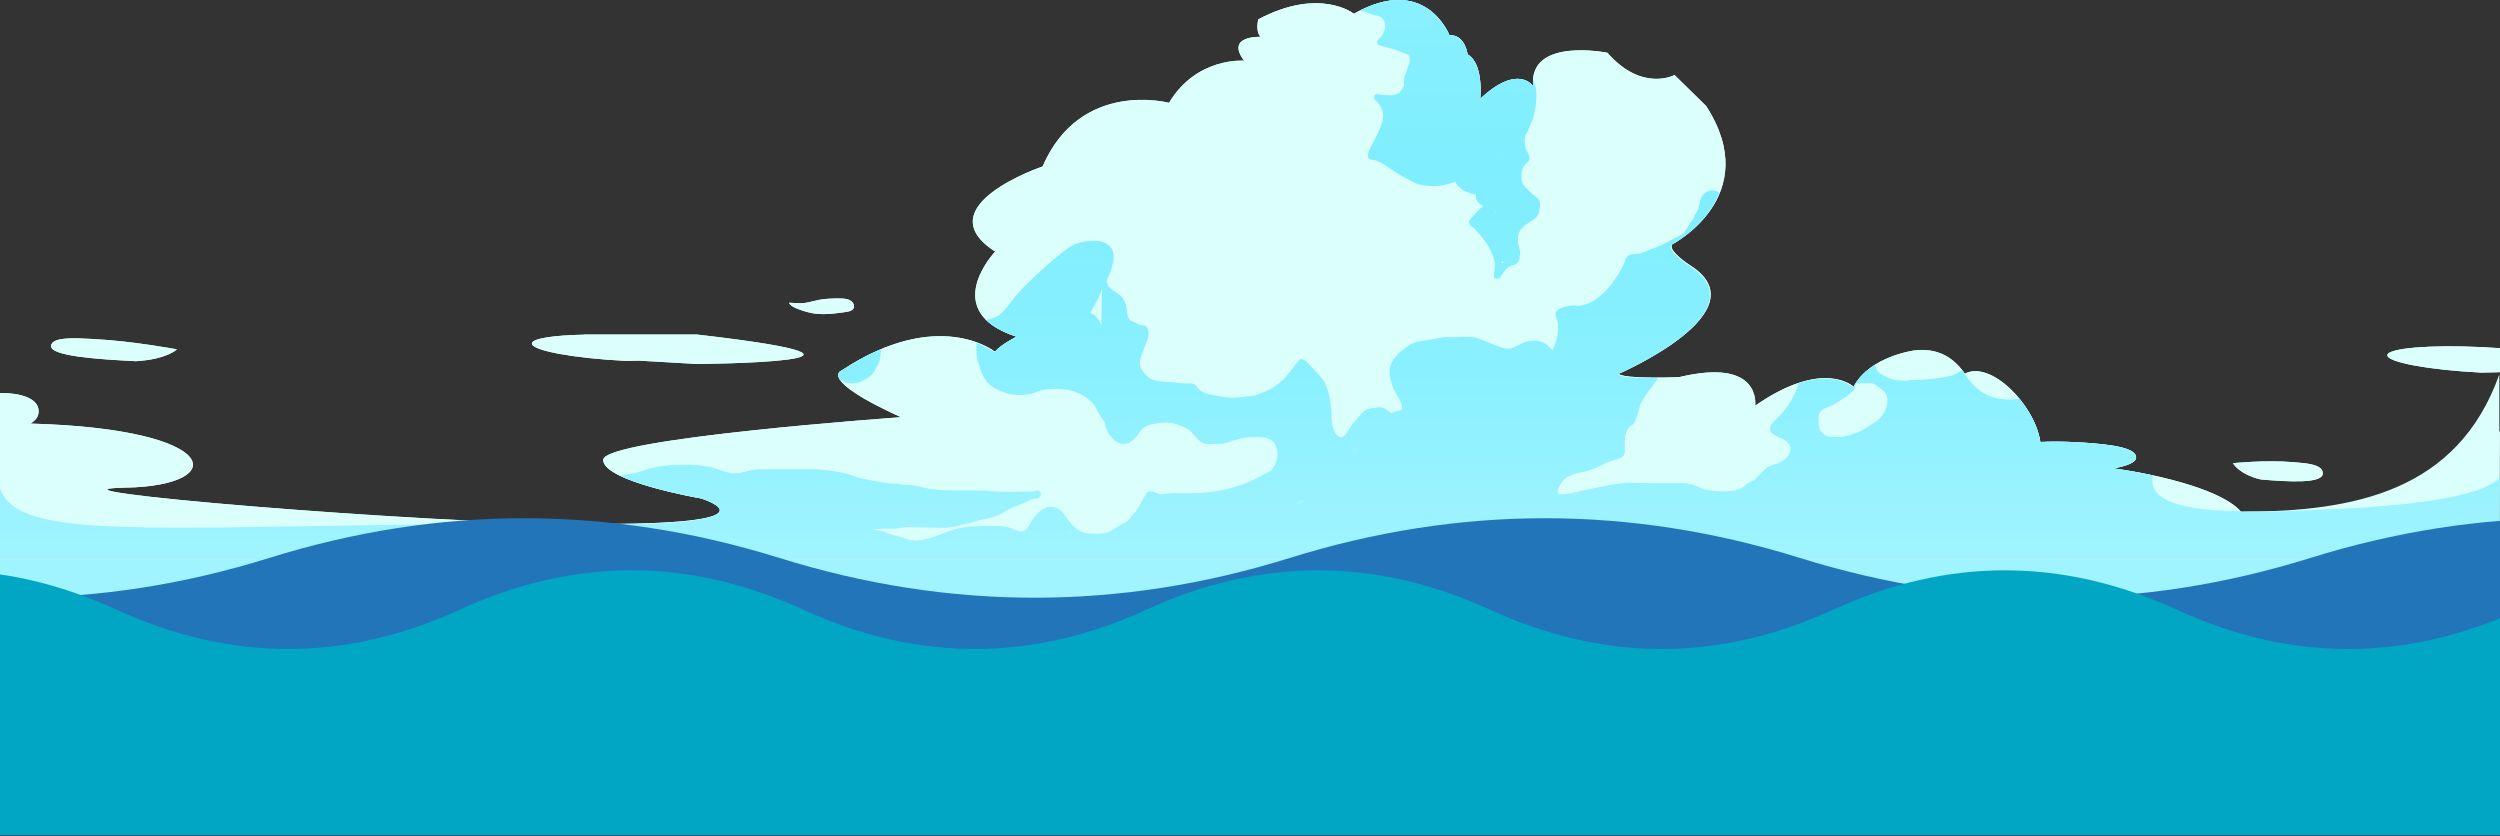 <svg width="1920" height="642" viewBox="0 0 1920 642" fill="none" xmlns="http://www.w3.org/2000/svg">
<rect x="0" y="0" width="1920" height="642" fill="#333333" stroke="none"/>
<path fill-rule="evenodd" clip-rule="evenodd" d="M448.597 402.5V402.351C606.049 403.584 538.395 382.794 538.395 382.794C538.395 382.794 463.661 369.934 463.235 353.27C462.81 336.606 691.961 320.424 691.961 320.424C627.98 291.329 646.131 284.684 646.131 284.684C720.865 235.228 764.193 270.164 764.193 270.164C768.345 264.752 780.694 258.59 780.694 258.59C720.598 239.032 764.3 193.219 764.3 193.219C710.325 158.391 800.708 127.849 800.708 127.849C829.825 60.656 897.798 78.982 897.798 78.982C919.037 43.564 955.445 46.618 955.445 46.618C940.861 27.06 968.167 28.293 968.167 28.293C963.909 24.006 966.357 14.844 966.357 14.844C1013.68 -10.233 1039.76 10.557 1039.76 10.557C1094.96 -20.575 1113.16 27.06 1113.16 27.06C1125.3 26.471 1127.11 41.742 1127.11 41.742C1139.83 49.083 1136.8 75.927 1136.8 75.927C1165.91 48.44 1177.46 66.175 1177.46 66.175C1173.79 28.293 1234.47 40.509 1234.47 40.509C1261.19 71.051 1286.05 57.602 1286.05 57.602L1310.32 81.393C1355.2 150.996 1284.24 187.647 1284.24 187.647C1280.62 192.523 1297.6 203.507 1297.6 203.507C1354.61 238.925 1242.99 287.149 1242.99 287.149C1248.47 291.436 1289.72 289.614 1289.72 289.614C1353.44 274.343 1347.96 311.583 1347.96 311.583C1400.76 274.932 1423.54 297.008 1423.54 297.008C1436.16 273.379 1470.6 269.092 1470.6 269.092V269.216C1483.14 267.757 1497.64 270.432 1509 287C1528.83 276.476 1562.76 310.842 1567 339.434C1575.2 339.072 1584.43 339.097 1594.17 339.58C1627.69 341.246 1640.84 345.189 1640.52 351.503C1640.35 355.062 1633.71 357.819 1623.2 359.698C1662.56 365.241 1708.01 377.296 1721 393C1808 393 1887.5 377.5 1919.5 287.5V430H0.5V331.665C-15.098 333.379 -27.886 329.684 -29.242 322.569C-30.765 314.575 -17.282 305.291 0.873 301.832C15.7 301.832 27.912 305.805 29.435 313.799C30.319 318.438 28.529 322.247 23.324 325.302C172.137 329.366 176.592 373.07 96.5 374.5C12.5 376 326.5 402.5 448.5 402.5H448.597ZM617.6 232.764C619.907 232.474 622.157 231.911 624.418 231.346C625.913 230.973 627.413 230.598 628.938 230.299C634.207 229.281 639.584 229.228 644.906 229.228C648.473 229.228 652.465 229.495 654.754 232.228C655.712 233.353 656.191 234.961 655.712 236.354C654.914 238.604 652.146 239.247 649.857 239.569C639.797 241.016 629.417 242.409 619.676 239.569L619.458 239.506C616.112 238.537 606.83 235.85 606.049 232.496C607.387 232.515 608.712 232.603 610.036 232.691C612.556 232.859 615.07 233.027 617.653 232.71L617.6 232.764ZM448.597 257.031V256.928H535.361C719.321 278.2 535.361 279.54 535.361 279.54L490.707 276.975C487.438 277.067 484.062 277.128 480.602 277.158C440.505 275.166 408.218 269.175 408.486 263.776C408.675 259.973 424.967 257.478 448.597 257.031ZM1962.18 277.594C1962.44 272.194 1946.67 268.598 1906.57 266.606C1866.48 264.614 1833.75 267.377 1833.49 272.776C1833.22 278.175 1865.51 284.166 1905.6 286.158C1937.29 285.886 1961.91 282.993 1962.18 277.594ZM135.865 268.311C135.865 268.311 101.924 261.885 71.823 260.39C70.991 260.349 70.108 260.301 69.185 260.251L69.175 260.251C57.519 259.622 39.559 258.653 39.207 265.741C38.827 273.392 74.317 275.901 104.417 277.396C128.267 275.965 135.865 268.311 135.865 268.311ZM1761.35 354.951C1739.79 353.109 1714.91 355.733 1714.91 355.733C1714.91 355.733 1719.38 364.167 1736.15 368.222C1757.71 370.064 1783.23 371.497 1783.88 363.864C1784.48 356.793 1771.61 355.77 1763.25 355.106C1762.59 355.053 1761.95 355.002 1761.35 354.951Z" fill="#DBFFFA"/>
<rect y="413" width="2110" height="86" fill="#A0F4FF"/>
<path d="M538.395 382.794C538.395 382.794 606.049 403.584 448.597 402.351C326.597 402.351 12.5 376 96.5 374.5C176.507 373.071 171.692 329.459 23.302 325.315C28.524 322.257 30.32 318.445 29.435 313.799C27.912 305.805 15.7 301.832 0.873 301.832C-17.282 305.291 -30.765 314.575 -29.242 322.569C-27.901 329.608 -15.37 333.299 0 331.718V430H1919.5L1920 331C1853 389 1808 393 1721 393C1708.01 377.296 1662.56 365.241 1623.2 359.698C1633.71 357.819 1640.35 355.062 1640.52 351.503C1640.84 345.189 1627.69 341.246 1594.17 339.58C1584.43 339.097 1575.2 339.072 1567 339.434C1562.76 310.842 1528.83 276.476 1509 287C1497.64 270.432 1483.14 267.633 1470.6 269.092C1470.6 269.092 1436.16 273.379 1423.54 297.008C1423.54 297.008 1400.76 274.932 1347.96 311.583C1347.96 311.583 1353.44 274.343 1289.72 289.614C1289.72 289.614 1248.47 291.436 1242.99 287.149C1242.99 287.149 1354.61 238.925 1297.6 203.507C1297.6 203.507 1280.62 192.523 1284.24 187.647C1284.24 187.647 1355.2 150.996 1310.32 81.393L1286.05 57.602C1286.05 57.602 1261.19 71.051 1234.47 40.509C1234.47 40.509 1173.79 28.293 1177.46 66.175C1177.46 66.175 1165.91 48.44 1136.8 75.927C1136.8 75.927 1139.83 49.083 1127.11 41.742C1127.11 41.742 1125.3 26.471 1113.16 27.06C1113.16 27.06 1094.96 -20.575 1039.76 10.557C1039.76 10.557 1013.68 -10.233 966.358 14.843C966.358 14.843 963.909 24.006 968.167 28.293C968.167 28.293 940.861 27.06 955.446 46.618C955.446 46.618 919.037 43.564 897.798 78.982C897.798 78.982 829.825 60.656 800.708 127.849C800.708 127.849 710.325 158.391 764.3 193.219C764.3 193.219 720.598 239.032 780.694 258.59C780.694 258.59 768.345 264.752 764.193 270.164C764.193 270.164 720.865 235.228 646.131 284.684C646.131 284.684 627.98 291.329 691.961 320.424C691.961 320.424 462.81 336.606 463.235 353.27C463.661 369.934 538.395 382.794 538.395 382.794Z" fill="#DBFFFA"/>
<path d="M624.417 231.346C622.156 231.912 619.907 232.474 617.6 232.764L617.653 232.71C615.07 233.027 612.556 232.859 610.036 232.691C608.713 232.603 607.387 232.515 606.049 232.496C606.83 235.85 616.112 238.537 619.458 239.506L619.676 239.569C629.417 242.409 639.797 241.016 649.857 239.569C652.146 239.247 654.914 238.604 655.712 236.354C656.191 234.961 655.712 233.353 654.754 232.228C652.465 229.495 648.473 229.228 644.906 229.228C639.584 229.228 634.208 229.281 628.938 230.299C627.413 230.598 625.913 230.973 624.418 231.346L624.417 231.346Z" fill="#DBFFFA"/>
<path d="M490.707 276.975C487.438 277.067 484.062 277.128 480.602 277.158C440.505 275.166 408.218 269.175 408.486 263.776C408.675 259.973 424.967 257.478 448.597 257.031V256.928H535.361C719.321 278.2 535.361 279.54 535.361 279.54L490.707 276.975Z" fill="#DBFFFA"/>
<path d="M1962.18 277.594C1962.44 272.194 1946.67 268.598 1906.57 266.606C1866.48 264.614 1833.75 267.377 1833.49 272.776C1833.22 278.175 1865.51 284.166 1905.6 286.158C1937.29 285.886 1961.91 282.993 1962.18 277.594Z" fill="#DBFFFA"/>
<path d="M71.823 260.39C101.924 261.885 135.865 268.311 135.865 268.311C135.865 268.311 128.267 275.965 104.417 277.396C74.317 275.901 38.827 273.392 39.207 265.741C39.559 258.653 57.519 259.622 69.175 260.251L69.185 260.251C70.108 260.301 70.991 260.349 71.823 260.39Z" fill="#DBFFFA"/>
<path d="M1761.35 354.951C1739.79 353.109 1714.91 355.733 1714.91 355.733C1714.91 355.733 1719.38 364.167 1736.15 368.222C1757.71 370.064 1783.23 371.497 1783.88 363.864C1784.48 356.793 1771.61 355.77 1763.25 355.106C1762.59 355.053 1761.95 355.002 1761.35 354.951Z" fill="#DBFFFA"/>
<path fill-rule="evenodd" clip-rule="evenodd" d="M550.748 394.761C559.424 389.256 538.395 382.794 538.395 382.794C538.395 382.794 497.969 375.838 476.412 365.528C477.349 365.189 478.294 364.88 479.246 364.617C480.663 364.253 482.105 364.117 483.548 363.982L483.549 363.982L483.558 363.98L483.56 363.98L483.561 363.98L483.562 363.98L483.569 363.978L483.57 363.978C485.101 363.834 486.632 363.69 488.135 363.277C489.968 362.752 491.781 362.179 493.591 361.607C497.507 360.368 501.41 359.134 505.487 358.401C511.449 357.329 517.517 357.061 523.585 357.008C523.877 357.003 524.169 356.997 524.462 356.991L525.112 356.978H525.146C527.727 356.926 530.332 356.874 532.901 357.008C534.398 357.068 535.895 357.281 537.392 357.494C538.556 357.659 539.72 357.825 540.885 357.919C544.837 358.212 548.562 359.487 552.259 360.753C558.023 362.726 563.72 364.676 570.108 362.848L570.676 362.683C574.858 361.463 578.558 360.384 582.989 360.384H626.69C628.206 360.384 629.687 360.592 631.173 360.801L631.174 360.802C632.297 360.96 633.423 361.118 634.568 361.187C639.519 361.455 644.309 362.366 649.366 363.598C651.582 364.139 653.697 364.864 655.812 365.59C658.522 366.52 661.234 367.45 664.164 367.992C665.428 368.226 666.69 368.46 667.95 368.694C669.257 368.936 670.563 369.179 671.868 369.422L671.962 369.439C674.557 369.921 677.152 370.403 679.76 370.886C681.815 371.299 683.792 371.344 685.819 371.389C686.679 371.408 687.548 371.427 688.436 371.475C689.496 371.523 690.494 371.727 691.489 371.932C692.742 372.189 693.991 372.446 695.356 372.386C699.905 372.145 704.238 373.205 708.628 374.278L709.083 374.389C709.422 374.472 709.761 374.555 710.1 374.636C715.53 375.922 721.491 376.405 727.08 376.565C731.542 376.712 736.02 376.671 740.498 376.629C747.506 376.565 754.516 376.501 761.466 377.155C769.543 377.915 777.78 377.759 785.969 377.603H785.982L785.99 377.603C788.596 377.554 791.197 377.504 793.786 377.485C794.551 377.241 795.327 377.021 796.119 376.834C799.266 376.079 800.725 380.563 798.121 381.782C797.698 382.344 797.03 382.727 796.119 382.727C795.711 382.727 795.303 382.728 794.894 382.728C792.416 383.547 790.047 384.643 787.676 385.74L787.66 385.746L787.659 385.747C785.709 386.649 783.758 387.551 781.747 388.3C780.998 388.583 780.24 388.843 779.482 389.102C777.655 389.728 775.828 390.354 774.135 391.301C773.241 391.815 772.398 392.398 771.555 392.981C770.29 393.856 769.025 394.73 767.588 395.373C763.98 396.978 760.108 397.817 756.257 398.651C755.222 398.876 754.189 399.1 753.163 399.338C751.202 399.794 749.294 400.384 747.383 400.975L747.381 400.975L747.362 400.982C746.583 401.223 745.803 401.464 745.019 401.696C743.927 402.017 742.796 402.218 741.665 402.419C740.534 402.62 739.403 402.821 738.312 403.142C733.361 404.589 729.05 405.5 723.727 405.447C721.283 405.422 718.816 405.341 716.368 405.26L716.366 405.26L716.363 405.26H716.355C713.477 405.165 710.624 405.071 707.865 405.071C706.42 405.071 704.936 405.02 703.441 404.968L703.438 404.968H703.431C699.642 404.836 695.778 404.702 692.269 405.393C688.828 406.071 685.334 406.061 681.825 406.05C680.34 406.046 678.852 406.042 677.364 406.09C675.757 406.15 674.182 406.344 672.584 406.541H672.583L672.575 406.542L672.571 406.542L672.562 406.543C671.977 406.615 671.39 406.688 670.796 406.754C673.029 407.062 675.254 407.458 677.471 407.964C678.821 408.297 680.116 408.817 681.411 409.338C682.617 409.822 683.825 410.308 685.083 410.643C685.852 410.852 686.625 411.056 687.399 411.261L687.409 411.263L687.411 411.264C689.422 411.795 691.444 412.33 693.44 412.948C693.832 413.073 694.226 413.202 694.621 413.331C696.586 413.973 698.587 414.627 700.626 414.984C703.15 415.441 705.339 415.079 707.783 414.675L708.184 414.609C713.415 413.736 718.286 411.885 723.236 410.005L723.239 410.004L723.241 410.003C726.802 408.65 730.405 407.281 734.213 406.25C742.789 403.927 751.413 403.936 760.218 403.945L761.839 403.946C766.204 403.946 770.835 403.946 775.093 405.232C775.941 405.493 776.874 405.89 777.851 406.305C780.676 407.505 783.874 408.863 786.484 407.589C788.725 406.48 790.129 403.941 791.467 401.524C792.067 400.438 792.654 399.377 793.297 398.48C795.373 395.587 797.928 392.693 801.016 390.925C804.103 389.157 807.669 388.675 811.076 389.854C814.495 391.017 816.563 393.934 818.581 396.78L818.738 397.001L818.909 397.241C819.012 397.387 819.116 397.532 819.22 397.677C821.935 401.427 824.543 404.857 828.695 407.375C832.847 409.893 837.265 409.893 841.949 409.893C846.633 409.893 850.412 409.679 854.458 407.053C855.304 406.529 856.142 405.978 856.981 405.426C858.201 404.623 859.425 403.818 860.686 403.088C861.196 402.802 861.71 402.536 862.222 402.271C863.528 401.596 864.823 400.928 866.009 399.927C867.131 398.98 867.982 397.834 868.83 396.693L868.831 396.691C869.23 396.154 869.629 395.618 870.054 395.105C870.504 394.553 870.99 394.066 871.473 393.584L871.476 393.581C872.305 392.752 873.122 391.935 873.727 390.818C874.536 389.328 875.375 387.851 876.213 386.377L876.215 386.374L876.216 386.372L876.217 386.37C877.516 384.085 878.813 381.802 879.998 379.471C880.264 378.412 881.084 377.477 882.456 377.369C884.686 377.174 886.542 377.927 888.431 378.692C889.357 379.067 890.292 379.446 891.282 379.717C896.956 378.57 903.231 378.679 909.145 378.782H909.147C912.208 378.836 915.172 378.887 917.907 378.762C938.24 377.851 953.198 374.261 971.296 364.027C972.977 363.082 974.674 362.157 976.385 361.261C976.464 361.167 976.542 361.071 976.619 360.973C980.505 356.044 982.261 349.078 980.079 343.077C977.366 335.567 970.244 335.646 963.528 335.721L963.516 335.721L963.139 335.725C962.971 335.727 962.803 335.729 962.636 335.73C962.444 335.732 962.253 335.734 962.063 335.735C961.893 335.735 961.724 335.736 961.555 335.736C957.616 335.736 953.996 336.432 950.217 337.451C948.761 337.835 947.336 338.349 945.915 338.862C944.168 339.492 942.426 340.121 940.636 340.505C938.72 340.918 936.694 340.933 934.671 340.948C933.547 340.956 932.423 340.964 931.321 341.041C928.659 341.255 925.838 341.416 923.39 340.076C920.902 338.679 919.091 336.579 917.286 334.486C915.075 331.921 912.872 329.366 909.443 328.127C908.527 327.794 907.605 327.423 906.679 327.049L906.675 327.048L906.674 327.047C904.321 326.099 901.933 325.136 899.49 324.751C896.406 324.225 892.912 324.577 889.763 324.895L889.589 324.912C885.863 325.287 881.977 326.198 878.837 328.288C877 329.468 875.535 331.516 874.149 333.454C873.648 334.155 873.157 334.842 872.662 335.468C869.043 340.076 863.347 342.702 857.811 339.54C855.822 338.428 854.273 336.798 853.043 334.927C852.115 334.082 851.353 333.098 850.838 331.984C849.651 329.414 848.91 327.044 848.367 324.576C847.738 323.511 847.05 322.481 846.361 321.449C845.33 319.903 844.293 318.351 843.439 316.661L843.347 316.478L843.236 316.257L843.008 315.8L843.007 315.799L843.006 315.798C841.916 313.62 840.842 311.475 839.329 309.609C838.239 308.61 836.716 307.193 838.223 308.516C837.424 307.792 836.559 307.136 835.694 306.479L835.688 306.474C834.888 305.867 834.088 305.26 833.341 304.599L833.327 304.591C835.002 306.133 833.59 305.048 832.247 304.017L831.807 303.68C827.275 301.108 822.088 299.411 817.41 299.086C810.49 298.603 803.145 298.175 796.651 300.8C784.728 305.623 771.048 303.586 760.668 295.871C755.779 292.229 753.809 286.237 751.953 280.593L751.949 280.582C751.786 280.084 751.623 279.59 751.459 279.099C749.781 274.141 749.753 268.781 749.902 263.466C758.889 266.784 763.596 270.579 763.596 270.579C763.733 270.4 763.879 270.22 764.034 270.04C764.14 270.121 764.193 270.164 764.193 270.164C765.554 268.389 767.797 266.534 770.196 264.842C774.958 261.57 780.097 259.005 780.097 259.005C780.053 258.991 780.01 258.977 779.967 258.963C780.43 258.721 780.694 258.59 780.694 258.59C769.832 255.055 762.361 250.662 757.41 245.837C758.228 245.628 759.045 245.379 759.839 245.137L759.841 245.136L759.842 245.136C760.625 244.897 761.386 244.666 762.105 244.485C764.66 243.842 766.789 242.556 768.759 240.787C771.599 238.254 773.93 235.183 776.242 232.135L776.243 232.134L776.249 232.127L776.249 232.126L776.251 232.124C777.359 230.663 778.463 229.208 779.618 227.821C785.896 220.271 793.176 213.656 800.43 207.063L800.434 207.06C802.034 205.606 803.634 204.153 805.221 202.69C807.781 200.312 810.428 198.197 813.099 196.064L813.108 196.056L813.11 196.055C814.045 195.308 814.983 194.559 815.92 193.796C819.327 191.063 823.478 188.009 827.737 186.776C835.029 184.633 846.952 182.918 852.648 189.456C857.545 195.082 854.671 203.441 852.488 209.603C852.23 210.343 851.86 211.099 851.487 211.86C850.861 213.139 850.226 214.435 850.093 215.711C849.827 217.908 851.317 220.051 852.914 221.444C854.069 222.461 855.319 223.285 856.56 224.103C858.523 225.397 860.463 226.675 861.963 228.678C864.625 232.107 865.317 235.911 865.583 240.145C865.742 242.609 866.647 244.913 868.776 246.36C869.48 246.833 870.248 247.135 871.026 247.441C871.482 247.622 871.943 247.803 872.396 248.021C872.783 248.194 873.161 248.428 873.541 248.664L873.542 248.664C874.103 249.012 874.668 249.362 875.27 249.521C875.857 249.684 876.443 249.723 877.023 249.762C877.971 249.825 878.903 249.888 879.795 250.486C881.179 251.397 881.711 252.736 881.924 254.29C882.455 258.564 881.017 262.003 879.396 265.881L879.393 265.888L879.385 265.906C879.311 266.084 879.236 266.264 879.161 266.444C879.071 266.66 878.98 266.877 878.89 267.096L878.788 267.342L878.709 267.532L878.496 268.044C876.683 272.391 874.198 278.348 876.229 282.635C877.932 286.172 882.084 290.726 885.863 291.798C890.121 293.03 894.965 293.405 899.33 293.405C901.05 293.442 902.747 293.707 904.452 293.974L904.455 293.974C905.228 294.095 906.002 294.216 906.782 294.316C908.82 294.558 910.887 294.527 912.94 294.497L912.945 294.497L912.95 294.497C913.146 294.494 913.341 294.491 913.537 294.489C913.67 294.487 913.802 294.485 913.935 294.484C914.284 294.48 914.632 294.477 914.979 294.477C915.785 294.477 916.4 294.777 916.824 295.234C917.528 295.318 918.212 295.693 918.705 296.46C922.249 301.985 928.285 302.953 934.162 303.897C935.523 304.115 936.876 304.332 938.187 304.604C942.179 305.462 946.97 305.569 951.069 305.194L951.337 305.168L951.342 305.167C955.139 304.801 958.985 304.43 962.779 303.854C965.31 303.474 967.708 302.391 970.047 301.336L970.048 301.335L970.054 301.332C971.008 300.902 971.953 300.476 972.893 300.103C976.14 298.817 979.44 296.62 982.155 294.477C985.615 291.798 988.223 288.797 990.884 285.315C991.407 284.626 991.934 283.91 992.467 283.185C993.889 281.251 995.36 279.252 996.944 277.529C997.417 276.417 998.536 275.542 1000.04 275.83C1002.29 276.259 1004.45 278.672 1006.2 280.636C1006.64 281.129 1007.05 281.594 1007.44 281.992C1010.58 285.207 1013.72 288.422 1016.33 292.173C1018.56 295.388 1019.89 299.996 1020.8 303.8C1021.86 308.087 1022.4 312.534 1022.5 316.928L1022.51 317.186C1022.61 320.782 1022.74 325.154 1023.83 328.555C1024.74 331.288 1027.4 337.397 1031.02 335.575C1033.02 334.589 1034.59 332.02 1035.97 329.748L1035.97 329.747C1036.55 328.808 1037.09 327.921 1037.62 327.216C1038.75 325.713 1039.96 324.311 1041.17 322.896C1042.12 321.79 1043.07 320.676 1044.01 319.5C1045.92 317.035 1048.11 314.785 1051.19 313.981C1052.29 313.679 1053.46 313.524 1054.61 313.371L1054.61 313.371L1054.61 313.37C1055.29 313.28 1055.97 313.19 1056.62 313.07C1056.78 313.047 1056.94 313.023 1057.1 312.999L1057.11 312.998C1058.42 312.803 1059.67 312.617 1061.04 312.856C1063 313.218 1064.48 314.331 1065.93 315.43C1066.82 316.098 1067.7 316.761 1068.67 317.246C1070.49 316.488 1072.37 315.808 1074.03 315.481C1074.77 315.335 1075.49 315.231 1076.2 315.166C1076.25 315.055 1076.29 314.952 1076.32 314.857C1076.36 314.748 1076.4 314.651 1076.42 314.57C1077.43 311.296 1075.94 308.788 1074.4 306.203L1074.39 306.195L1074.39 306.193C1074.07 305.651 1073.75 305.107 1073.44 304.551C1073.1 303.916 1072.75 303.305 1072.42 302.707L1072.41 302.696C1071.18 300.52 1070.04 298.495 1069.29 295.977C1067.06 288.529 1065.46 282.582 1070.41 275.83C1072.48 272.937 1075.04 270.097 1077.97 268.168C1078.67 267.708 1079.36 267.22 1080.05 266.731C1082.25 265.171 1084.48 263.598 1087.07 262.863C1089.68 262.107 1092.37 261.738 1095.07 261.366L1095.08 261.366C1096.4 261.184 1097.72 261.002 1099.05 260.774C1100.3 260.558 1101.54 260.301 1102.77 260.044L1102.78 260.043L1102.78 260.043L1102.78 260.042L1102.78 260.042L1102.8 260.04C1104.91 259.6 1107.02 259.162 1109.18 258.934C1109.4 258.876 1109.64 258.845 1109.9 258.845L1110.17 258.845C1110.49 258.822 1110.81 258.804 1111.13 258.791C1111.41 258.778 1111.66 258.801 1111.89 258.855C1112.2 258.858 1112.5 258.862 1112.81 258.865C1113.21 258.87 1113.6 258.875 1114 258.88C1116.74 258.916 1119.47 258.952 1122.2 258.845L1122.48 258.832L1122.75 258.819L1123.01 258.807L1123.47 258.784C1126.66 258.626 1129.8 258.469 1132.95 259.273C1136.75 260.229 1140.38 261.783 1144 263.334C1147.88 265 1151.76 266.663 1155.84 267.579C1159.74 268.441 1162.47 266.979 1165.52 265.342L1165.52 265.34C1166.26 264.943 1167.02 264.536 1167.82 264.149C1171.01 262.596 1174.26 261.577 1177.83 261.631C1181.13 261.685 1184.48 262.381 1187.3 264.203C1188.06 264.681 1188.82 265.438 1189.6 266.22L1189.6 266.22C1190.61 267.224 1191.65 268.266 1192.79 268.809C1192.97 268.271 1193.11 267.706 1193.24 267.148L1193.24 267.146C1193.41 266.475 1193.57 265.814 1193.79 265.221L1193.91 264.925L1193.91 264.924C1194.62 263.153 1195.31 261.419 1195.71 259.541C1196.46 256.058 1196.88 251.611 1196.46 248.021C1196.33 247.009 1195.97 246.025 1195.61 245.051C1194.86 243.035 1194.13 241.061 1195.6 238.966C1197.15 236.769 1200.34 235.965 1202.79 235.376C1205.88 234.625 1209.23 234.358 1212.37 234.893L1212.5 234.916L1212.58 234.931L1212.64 234.943L1212.73 234.96L1212.82 234.977C1220.17 233.205 1223.71 232.153 1231.05 225.41C1233.58 223.106 1235.79 220.505 1237.92 217.831C1238.26 217.214 1238.62 216.606 1239.04 216.032C1239.11 215.941 1239.17 215.85 1239.24 215.758C1239.33 215.645 1239.41 215.532 1239.49 215.419C1239.69 215.16 1239.89 214.901 1240.08 214.643L1240.12 214.597C1240.84 213.645 1241.56 212.692 1242.23 211.692C1244.2 208.692 1246.06 205.262 1247.4 201.94C1247.59 201.477 1247.76 200.996 1247.93 200.515C1248.61 198.604 1249.29 196.688 1251.33 195.832C1252.67 195.253 1254.24 195.177 1255.81 195.1C1257 195.042 1258.19 194.984 1259.27 194.707C1261.45 194.139 1263.48 193.281 1265.51 192.417L1265.52 192.415L1265.52 192.415C1266.75 191.892 1267.99 191.367 1269.27 190.902C1272.68 189.67 1275.61 188.545 1278.96 186.776C1279.93 186.265 1280.89 185.736 1281.86 185.206C1284.24 183.902 1286.63 182.592 1289.13 181.525C1290.31 181.013 1291.43 180.501 1292.51 179.942C1292.61 179.81 1292.71 179.679 1292.81 179.548C1292.91 179.427 1293 179.307 1293.09 179.186L1293.19 179.062L1293.28 178.953C1292.45 179.993 1292.57 179.815 1292.84 179.444C1292.99 179.222 1293.2 178.932 1293.28 178.792C1293.65 178.149 1294.08 177.56 1294.5 176.97C1294.77 176.622 1295.04 176.287 1295.3 175.952L1295.52 175.681L1295.62 175.524C1295.67 175.44 1295.71 175.357 1295.76 175.275C1295.81 175.18 1295.86 175.086 1295.92 174.992C1295.98 174.883 1296.04 174.775 1296.1 174.667L1296.1 174.666L1296.11 174.653C1296.26 174.376 1296.42 174.099 1296.58 173.809L1296.68 173.623L1296.82 173.374C1297.55 172.025 1298.49 170.315 1299.58 169.367C1299.7 169.115 1299.82 168.863 1299.93 168.611C1300.16 168.249 1300.43 167.925 1300.71 167.607C1300.76 167.376 1300.84 167.153 1300.94 166.95C1301.26 165.932 1301.69 165.021 1302.27 164.111L1302.4 163.935L1302.53 163.753L1302.54 163.738L1302.54 163.735L1302.54 163.731C1302.84 163.302 1303.16 162.849 1303.45 162.396C1303.49 162.31 1303.53 162.237 1303.56 162.175C1303.59 162.108 1303.61 162.04 1303.64 161.971C1303.65 161.936 1303.66 161.9 1303.67 161.865L1303.69 161.811L1303.71 161.753C1304.41 159.789 1304.89 157.796 1305.36 155.795L1305.37 155.773C1305.54 155.052 1305.71 154.33 1305.89 153.608C1307.38 147.607 1314.04 144.339 1319.52 147.5C1319.83 147.672 1320.13 147.865 1320.42 148.075C1313.52 165.519 1299.67 177.379 1291.07 183.411C1286.99 186.225 1284.24 187.647 1284.24 187.647C1284.21 187.696 1284.17 187.746 1284.14 187.796C1283.82 187.973 1283.64 188.062 1283.64 188.062C1280.03 192.938 1297.01 203.923 1297.01 203.923C1328.82 223.686 1308.12 247.436 1283.61 264.57C1264.35 277.92 1242.99 287.149 1242.99 287.149C1243.03 287.181 1243.07 287.213 1243.12 287.245C1242.64 287.456 1242.39 287.565 1242.39 287.565C1245.62 290.086 1261.21 290.494 1273.51 290.403C1272.06 292 1270.88 293.743 1269.69 295.492L1269.68 295.496C1268.77 296.836 1267.86 298.179 1266.82 299.46C1264.53 302.301 1262.74 305.348 1260.86 308.55L1260.76 308.73C1259.53 310.823 1258.96 313.136 1258.38 315.457C1258.06 316.761 1257.74 318.067 1257.3 319.339C1257.16 319.726 1257.03 320.1 1256.92 320.464L1256.79 320.841L1256.79 320.842C1256 323.267 1255.38 325.168 1252.98 326.734C1247.49 330.27 1247.67 337.564 1247.83 343.718C1247.86 344.838 1247.88 345.92 1247.87 346.934C1247.84 351.365 1243.09 352.584 1238.85 353.675C1237.09 354.127 1235.41 354.557 1234.19 355.186C1230.55 357.098 1226.99 358.934 1223.25 360.368C1222.17 360.877 1221.04 361.269 1219.88 361.527C1218.39 361.976 1216.87 362.351 1215.3 362.634C1209.71 363.652 1203.53 365.099 1199.81 369.814C1198.64 371.314 1194.75 377.476 1196.83 379.084C1197.74 379.834 1199.91 379.611 1201.47 379.45C1201.92 379.404 1202.32 379.363 1202.63 379.352C1205.47 379.261 1207.88 378.595 1210.62 377.841L1210.62 377.841C1211.12 377.703 1211.63 377.563 1212.16 377.423C1214.23 376.868 1216.35 376.472 1218.45 376.078L1218.45 376.078C1219.8 375.825 1221.15 375.572 1222.48 375.279C1229.78 373.672 1237.34 372.279 1244.52 371.261C1249.51 370.554 1254.58 370.725 1259.63 370.896L1259.63 370.896L1259.63 370.896C1261.86 370.971 1264.08 371.046 1266.29 371.046C1268.98 371.046 1271.67 371.076 1274.36 371.106H1274.39C1279.78 371.165 1285.16 371.225 1290.51 371.046C1294.24 370.885 1297.11 371.261 1300.62 372.493C1302.11 373.016 1303.56 373.63 1305.01 374.247L1305.01 374.247C1306.47 374.866 1307.93 375.485 1309.43 376.014C1321.6 378.029 1333.84 378.775 1341.19 372.279C1343.17 370.512 1345.28 369.353 1347.42 368.703C1348.18 367.87 1348.93 367.067 1349.65 366.331C1350.36 365.617 1351.04 364.872 1351.73 364.128C1353.1 362.64 1354.47 361.151 1356.04 359.901C1358.11 358.218 1360.29 357.506 1362.74 356.702L1363.12 356.579C1365.02 355.972 1367.02 355.137 1368.82 354.039C1370.32 353.09 1371.7 351.948 1372.86 350.56C1374.63 348.302 1375.88 345.132 1374.67 342.54C1373.01 338.948 1369.81 337.487 1366.59 336.019C1364.43 335.035 1362.27 334.048 1360.56 332.413C1356.84 328.859 1361.76 324.122 1364.92 321.086L1364.92 321.079L1364.95 321.053C1365.27 320.749 1365.56 320.462 1365.83 320.195L1365.92 320.103L1366.04 319.982L1366.15 319.875C1373.21 312.69 1378.68 303.917 1381.38 294.282C1383.42 293.622 1385.38 293.071 1387.26 292.618C1387.23 292.745 1387.2 292.872 1387.18 292.998C1387.24 292.915 1387.3 292.831 1387.36 292.748L1387.5 292.561C1411.94 286.76 1422.95 297.424 1422.95 297.424C1423.06 297.21 1423.18 296.997 1423.29 296.786C1423.46 296.929 1423.54 297.008 1423.54 297.008C1425.11 294.063 1427.03 291.418 1429.17 289.045C1429.61 289.037 1430.06 289.03 1430.51 289.024C1430.26 288.893 1430.03 288.724 1429.81 288.529C1429.78 288.503 1429.76 288.477 1429.73 288.45C1429.73 288.448 1429.72 288.445 1429.72 288.442C1430.82 287.269 1431.98 286.164 1433.17 285.124L1433.33 285.314L1433.3 285.271L1433.28 285.24L1433.21 285.15L1433.18 285.119C1434.53 283.948 1435.93 282.859 1437.36 281.846C1438.15 281.306 1438.95 280.788 1439.75 280.292L1439.77 280.331C1440 280.811 1440.23 281.303 1440.45 281.798L1440.45 281.802L1440.45 281.803C1441.02 283.074 1441.6 284.357 1442.48 285.475C1443.6 286.814 1445.2 287.672 1446.74 288.475C1448.71 289.547 1450.73 290.565 1452.86 291.208C1456.68 292.334 1460.75 292.31 1464.74 292.286H1464.75L1465.49 292.282L1465.92 292.281L1466 292.28V292C1496.74 291.008 1501.91 288.051 1506.87 284.101C1507.11 284.401 1507.34 284.706 1507.58 285.016C1520.64 307.603 1538.74 307.874 1551.02 306.264C1559.14 316.183 1565.34 328.25 1567 339.434C1575.2 339.072 1584.43 339.097 1594.17 339.58C1627.69 341.246 1640.84 345.189 1640.52 351.503C1640.35 355.062 1633.71 357.819 1623.2 359.698C1633.15 361.099 1643.49 362.916 1653.6 365.104C1650.18 378.37 1660.84 392.325 1720.57 392.5C1720.72 392.667 1720.86 392.833 1721 393C1742.36 393 1761.18 392.759 1778.42 391.537C1879.86 388.101 1911.32 376.251 1919.82 366.869L1919.5 430H0V375.017C10.607 407.854 77.74 406.74 240.89 404.033H240.895C291.588 403.192 351.552 402.197 421.969 402.019C431.575 402.236 440.508 402.351 448.597 402.351C451.258 402.372 453.854 402.387 456.387 402.395L456.268 402.812C521.804 403.012 545.07 399.125 550.748 394.761ZM1301.74 166.254C1301.53 166.631 1301.26 166.967 1300.97 167.298C1301.19 166.914 1301.45 166.553 1301.74 166.254ZM609.231 413.644C609.299 413.637 609.366 413.632 609.433 413.626C609.309 413.691 609.231 413.705 609.231 413.644ZM552.011 366.404L552.053 366.458C553.466 366.936 554.9 367.416 556.33 367.769C555.246 367.451 554.169 367.102 553.095 366.754L553.093 366.753L552.65 366.61C552.492 366.559 552.334 366.508 552.176 366.457L552.011 366.404ZM667.625 411.934C667.098 411.823 666.572 411.706 666.046 411.586C667.339 411.705 668.631 411.85 669.921 412.026C669.159 411.975 668.393 411.945 667.625 411.934ZM865.399 406.683L865.359 406.705L865.38 406.704L865.399 406.683ZM822.613 409.637C822.425 410.512 822.16 410.281 821.781 408.923C821.828 408.965 821.875 409.007 821.922 409.048L821.991 409.108C822.039 409.15 822.086 409.191 822.134 409.232C822.171 409.264 822.209 409.296 822.246 409.328C822.368 409.432 822.49 409.535 822.613 409.637ZM807.989 280.974C807.197 280.927 806.794 280.877 806.665 280.835C807.099 280.899 807.54 280.945 807.989 280.974ZM870.065 274.17C870.994 273.764 871.318 273.949 870.178 274.29C870.141 274.25 870.103 274.21 870.065 274.17ZM867.414 256.074L867.509 256.221L867.632 256.413C867.739 256.58 867.822 256.708 867.881 256.8C867.822 256.71 867.74 256.584 867.634 256.424L867.526 256.261L867.393 256.058C867.354 255.992 867.318 255.93 867.283 255.87L867.414 256.074ZM844.398 246.628C845.165 248.471 845.638 249.572 845.798 249.931L846.341 222.013C845.087 226.34 842.754 230.525 840.478 234.608C839.406 236.53 838.348 238.429 837.42 240.309C837.997 240.546 838.566 240.812 839.128 241.109C840.06 241.602 840.952 242.32 841.762 243.148C842.223 243.248 842.349 243.382 842.139 243.547C843.022 244.515 843.794 245.597 844.398 246.628ZM846.626 251.122C846.613 251.143 846.501 251.053 846.333 250.793C846.556 250.973 846.64 251.102 846.626 251.122ZM855.405 288.138C855.389 288.124 855.375 288.112 855.363 288.101L855.388 288.122L855.403 288.135L855.405 288.138ZM855.408 288.14L855.405 288.138C855.408 288.14 855.41 288.141 855.408 288.14ZM1025.22 340.044L1025.18 339.964L1025.15 339.897L1025.11 339.804L1025.14 339.827L1025.19 339.862C1025.22 339.88 1025.24 339.897 1025.27 339.915L1025.31 339.944L1025.38 339.989L1025.44 340.022L1025.49 340.059L1025.57 340.109L1025.47 340.114L1025.38 340.119L1025.3 340.123L1025.26 340.126L1025.22 340.044ZM1039.1 344.844C1040.27 345.534 1041.28 346.151 1041.94 346.555L1041.95 346.555L1041.95 346.56L1041.96 346.563L1041.97 346.572L1042.28 346.758L1042.36 346.807L1042.47 346.877L1042.51 346.897L1042.6 346.95C1042.65 346.984 1042.7 347.01 1042.73 347.026C1042.75 347.041 1042.77 347.047 1042.77 347.045C1042.78 347.032 1042.17 346.613 1040.68 345.59L1040.67 345.589L1039.59 344.844H1039.1ZM1002.03 383.752C999.571 384.917 997.177 386.231 994.885 387.546C996.13 387.059 997.335 386.527 998.496 385.942C999.722 385.325 1000.89 384.584 1002.03 383.752ZM1200.98 241.497C1200.71 241.883 1200.46 242.281 1200.22 242.69C1200.13 242.445 1200.09 242.244 1200.13 242.127C1200.21 241.878 1200.56 241.669 1200.98 241.497ZM1397.66 316.759C1396.54 318.571 1396.63 320.576 1396.71 322.644L1396.71 322.648L1396.72 322.892L1396.73 323.095C1396.73 323.24 1396.74 323.385 1396.74 323.53C1396.75 323.794 1396.76 324.058 1396.76 324.323C1396.76 327.538 1397.08 329.895 1399.31 332.307C1401.39 334.557 1403.52 335.522 1406.5 335.522C1407.27 335.522 1408.06 335.54 1408.87 335.558L1408.87 335.558L1408.88 335.558C1411.19 335.61 1413.6 335.665 1415.81 335.307C1418.37 334.87 1420.97 333.992 1423.46 333.154L1424.22 332.896C1427.42 331.878 1430.5 330.431 1433.27 328.556C1434.56 327.665 1435.9 326.852 1437.24 326.041L1437.24 326.041L1437.24 326.039L1437.25 326.039C1438.41 325.338 1439.56 324.639 1440.67 323.894C1445.46 320.679 1448.87 314.946 1449.4 309.159C1449.72 305.676 1449.45 303.104 1446.85 300.639C1444.77 298.603 1442.11 296.514 1439.55 295.12C1437.41 293.922 1434.38 294.123 1431.67 294.304C1430.75 294.365 1429.87 294.424 1429.07 294.424C1428.5 294.435 1427.91 294.464 1427.32 294.493L1427.32 294.493C1426.61 294.528 1425.89 294.563 1425.17 294.57C1425.16 294.937 1425.14 295.3 1425.13 295.656C1424.97 298.389 1423.21 300.157 1421.24 301.925C1418.79 304.176 1415.97 306.105 1413.15 307.659C1412.22 308.173 1411.29 308.727 1410.36 309.284L1410.36 309.285L1410.36 309.287C1408.47 310.414 1406.58 311.55 1404.58 312.374L1404.48 312.415L1404.35 312.473C1404.29 312.494 1404.24 312.515 1404.19 312.537L1404.03 312.602L1403.91 312.65L1403.83 312.685L1403.67 312.748L1403.49 312.816L1403.3 312.891C1401.83 313.475 1400.35 314.058 1399.15 315.047L1399.1 315.107C1398.63 315.667 1398.16 316.227 1397.66 316.759Z" fill="url(#paint0_linear_68_254)"/>
<path fill-rule="evenodd" clip-rule="evenodd" d="M1177.35 61.384C1177.26 62.884 1177.3 64.48 1177.46 66.175C1177.46 66.175 1165.91 48.44 1136.8 75.927C1136.8 75.927 1139.12 55.374 1131.18 45.318C1130.04 43.882 1128.7 42.659 1127.11 41.742C1127.11 41.742 1125.3 26.471 1113.16 27.06C1113.16 27.06 1097.16 -14.806 1049.68 5.612C1047.93 6.364 1046.14 7.201 1044.3 8.128C1046.1 8.406 1047.82 9.044 1049.53 9.682C1050.4 10.007 1051.28 10.333 1052.16 10.611C1053.05 10.889 1053.99 11.103 1054.94 11.318C1057.47 11.892 1060.04 12.477 1061.74 14.308C1065.95 18.809 1063.34 26.578 1058.87 30.007C1057.17 31.347 1057.11 34.24 1059.51 34.883C1060.75 35.222 1061.98 35.543 1063.2 35.863L1063.2 35.863C1068.16 37.162 1072.98 38.423 1077.77 40.617C1078.11 40.768 1078.51 40.912 1078.94 41.064C1080.19 41.506 1081.64 42.018 1082.24 42.974C1082.69 43.717 1082.63 44.682 1082.58 45.551L1082.58 45.558C1082.57 45.815 1082.56 46.064 1082.56 46.297C1082.56 47.075 1082.52 47.817 1082.44 48.537C1081.06 51.166 1080.32 53.947 1079.76 56.774L1079.69 56.882L1079.6 57.024L1079.57 57.064C1079.19 57.641 1078.81 58.211 1078.56 58.835C1078.16 59.877 1078.17 60.996 1078.19 62.127L1078.19 62.154C1078.19 62.305 1078.19 62.457 1078.19 62.608L1078.19 62.746C1078.19 63.253 1078.21 63.776 1078.24 64.305V64.324C1078.26 64.723 1078.27 65.125 1078.28 65.526C1077.92 66.786 1077.29 67.672 1076.63 68.603L1076.63 68.604L1076.63 68.606C1076.26 69.132 1075.88 69.672 1075.53 70.301L1075.36 70.612L1075.2 70.895C1074.33 71.511 1073.42 71.879 1072.39 72.284C1071.93 72.478 1071.47 72.663 1071.02 72.838C1067.42 73.694 1063.55 73.142 1059.84 72.613L1059.84 72.612L1059.84 72.612C1059.17 72.517 1058.51 72.423 1057.86 72.338C1054.98 71.962 1054.61 75.981 1056.53 77.321C1059.45 79.357 1061.64 84.072 1062.12 87.448C1062.65 91.52 1061.32 95.056 1059.72 98.754C1058.12 102.451 1056.63 105.827 1054.77 109.202L1054.67 109.379C1053 112.376 1051.3 115.43 1050.57 118.794C1050.42 119.466 1050.5 120.058 1050.73 120.55C1051 121.598 1051.82 122.524 1053.17 122.651L1053.23 122.598C1058.47 123.038 1063.18 126.335 1067.56 129.399L1067.56 129.4C1068.51 130.066 1069.45 130.72 1070.37 131.332C1075.26 134.547 1080.32 137.279 1085.54 139.905C1090.75 142.531 1095.97 142.959 1101.72 142.959C1106.25 142.959 1110.37 141.793 1114.58 140.599C1115.61 140.308 1116.65 140.015 1117.69 139.737C1118.08 140.493 1118.54 141.212 1119.02 141.887C1119.47 142.535 1120.01 142.967 1120.59 143.432C1120.82 143.62 1121.06 143.814 1121.31 144.03C1121.62 144.307 1121.89 144.592 1122.16 144.871L1122.16 144.872C1122.61 145.346 1123.05 145.802 1123.65 146.173C1124.1 146.444 1124.6 146.631 1125.1 146.818L1125.1 146.819L1125.1 146.819C1125.49 146.965 1125.89 147.111 1126.26 147.298C1127.32 147.834 1128.39 148.263 1129.5 148.584C1130.62 148.906 1131.74 149.12 1132.91 149.335C1133.12 149.367 1133.35 149.38 1133.6 149.388C1133.59 149.576 1133.58 149.757 1133.55 149.924C1133.55 150.728 1133.55 151.478 1133.66 152.228C1133.87 153.514 1134.51 154.639 1135.47 155.55C1136.55 156.646 1137.76 157.499 1139.04 158.258C1138.52 158.724 1137.99 159.173 1137.46 159.622C1136.54 160.399 1135.63 161.176 1134.77 162.034C1134.35 162.48 1133.97 162.957 1133.6 163.434C1133.11 164.044 1132.63 164.653 1132.06 165.195C1131.44 165.814 1130.88 166.465 1130.31 167.122L1130.31 167.123L1130.3 167.125C1129.84 167.661 1129.37 168.202 1128.87 168.731C1127.62 170.016 1128.05 171.665 1129.08 172.6C1129.27 173.44 1129.85 174.193 1130.89 174.519V174.465C1131.88 174.771 1132.57 175.677 1133.21 176.521C1133.47 176.86 1133.72 177.19 1133.98 177.466C1134.41 177.938 1134.85 178.391 1135.3 178.842L1135.3 178.847L1135.31 178.854L1135.31 178.859C1136.12 179.682 1136.93 180.501 1137.65 181.431L1138.32 182.327L1138.32 182.329L1138.32 182.33C1140.2 184.838 1142.14 187.432 1143.61 190.111C1145.42 193.38 1146.96 197.238 1147.82 200.882C1148.38 203.271 1148.05 205.408 1147.71 207.582V207.583L1147.71 207.585C1147.51 208.871 1147.3 210.171 1147.28 211.544C1147.28 214.384 1150.8 214.92 1152.23 212.884C1152.73 212.195 1153.19 211.5 1153.65 210.815C1155.86 207.505 1157.91 204.439 1162.19 203.507C1166.66 202.543 1167.14 198.953 1167.46 194.827C1167.61 193.068 1167.18 191.675 1166.73 190.192L1166.73 190.188L1166.73 190.187L1166.73 190.186L1166.73 190.184C1166.54 189.546 1166.34 188.891 1166.18 188.182C1165.65 185.825 1165.59 182.931 1166.02 180.627C1166.89 175.652 1171.42 172.736 1175.44 170.144C1176.1 169.721 1176.75 169.306 1177.36 168.893C1181.08 166.374 1181.99 163.856 1182.57 159.462C1182.84 157.319 1182.84 154.908 1181.56 153.086C1180.75 151.921 1179.54 151.042 1178.36 150.18L1178.35 150.179C1177.69 149.694 1177.03 149.214 1176.45 148.692C1174.38 146.763 1172.09 144.62 1170.28 142.316C1168.47 140.012 1168.47 137.655 1168.47 134.976C1168.47 132.297 1168.79 130.046 1170.33 127.581C1170.8 126.822 1171.49 126.157 1172.19 125.487C1173.17 124.549 1174.16 123.603 1174.54 122.383C1175.07 120.64 1174.16 118.933 1173.31 117.358C1173.15 117.045 1172.98 116.737 1172.83 116.436C1171.66 114.078 1171.02 111.72 1170.97 109.041C1170.92 107.138 1171.21 105.229 1171.72 103.35C1171.92 103.026 1172.13 102.709 1172.35 102.398L1172.35 102.395L1172.35 102.392L1172.36 102.386L1172.36 102.383C1172.6 102.024 1172.84 101.673 1173.05 101.325C1173.41 100.707 1173.62 100.064 1173.84 99.413C1173.94 99.105 1174.04 98.795 1174.16 98.485C1174.54 97.557 1174.96 96.654 1175.38 95.752L1175.38 95.749L1175.38 95.747L1175.38 95.746C1176.19 93.995 1176.99 92.249 1177.52 90.341C1179.01 85.197 1179.97 79.678 1179.97 74.32L1179.97 74.01L1179.97 73.474C1179.98 71.096 1179.99 68.791 1179.27 66.443C1178.79 64.955 1178.2 63.497 1177.61 62.037C1177.52 61.819 1177.43 61.602 1177.35 61.384ZM1069.25 21.327C1069.18 21.345 1069.11 21.364 1069.04 21.384L1069.04 21.395C1069.07 21.384 1069.1 21.374 1069.13 21.364C1069.17 21.352 1069.21 21.339 1069.25 21.327ZM1125.25 90.723L1125.29 90.701L1125.29 90.689L1125.29 90.681L1125.29 90.661C1125.25 90.699 1125.21 90.737 1125.18 90.776L1125.19 90.763L1125.22 90.746C1125.23 90.739 1125.24 90.731 1125.25 90.723ZM1154 119.007L1153.94 119.095C1153.9 119.158 1153.86 119.222 1153.82 119.286C1153.77 118.818 1153.72 118.351 1153.66 117.884C1153.78 118.238 1153.91 118.59 1154.04 118.939L1154 119.007ZM1153.53 202.414C1153.48 201.811 1153.4 201.213 1153.28 200.608C1153.76 200.874 1154.25 201.094 1154.76 201.268C1154.33 201.629 1153.92 202.012 1153.53 202.414ZM1148.49 162.825C1148.73 162.909 1149.08 163.337 1148.83 163.855C1148.14 163 1148.26 162.741 1148.49 162.825Z" fill="url(#paint1_linear_68_254)"/>
<path d="M676.629 268.127C667.148 272.114 656.969 277.512 646.13 284.684C646.13 284.684 646.113 284.691 646.08 284.704C645.627 284.893 642.299 286.448 644.495 290.692C644.632 290.959 644.792 291.236 644.975 291.524C645.373 291.733 645.776 291.935 646.184 292.133C646.278 292.178 646.372 292.225 646.467 292.272L646.574 292.325L646.625 292.35C646.713 292.394 646.802 292.439 646.891 292.484L647.171 292.625C648.3 293.197 649.462 293.784 650.655 294.115C653.583 294.865 657.255 294.49 660.076 293.419C662.37 292.548 664.874 291.535 666.817 289.92C667.838 289.33 668.786 288.616 669.605 287.793C671.208 286.137 672.113 284.194 672.932 282.161C673.064 281.983 673.197 281.806 673.331 281.631C675.087 279.326 675.832 276.326 676.098 273.432C676.115 273.221 676.125 273.011 676.131 272.803C676.422 271.266 676.55 269.693 676.629 268.127Z" fill="url(#paint2_linear_68_254)"/>
<path d="M206.7 428.522C76.066 469.217 -54.567 469.217 -185.2 428.522L-185.2 591H2166.2V428.522C2035.57 387.826 1904.93 387.826 1774.3 428.522C1643.67 469.217 1513.03 469.217 1382.4 428.522C1251.77 387.826 1121.13 387.826 990.5 428.522C859.866 469.217 729.233 469.217 598.6 428.522C467.966 387.826 337.333 387.826 206.7 428.522Z" fill="#2375B9"/>
<path d="M-174.3 468.219C-262.2 508.512 -350.1 508.512 -438 468.219V641.5H2199V468.219C2111.1 427.927 2023.2 427.927 1935.3 468.219C1847.4 508.512 1759.5 508.512 1671.6 468.219C1583.7 427.927 1495.8 427.927 1407.9 468.219C1320 508.512 1232.1 508.512 1144.2 468.219C1056.3 427.927 968.4 427.927 880.5 468.219C792.6 508.512 704.7 508.512 616.8 468.219C528.9 427.927 441 427.927 353.1 468.219C265.2 508.512 177.3 508.512 89.4 468.219C1.5 427.927 -86.4 427.927 -174.3 468.219Z" fill="#01A6C4"/>
<defs>
<linearGradient id="paint0_linear_68_254" x1="959.597" y1="0" x2="959.597" y2="429.839" gradientUnits="userSpaceOnUse">
<stop stop-color="#89F0FF"/>
<stop offset="0.305" stop-color="#7FEEFE"/>
<stop offset="0.655" stop-color="#89F0FF"/>
<stop offset="1" stop-color="#A0F4FF"/>
</linearGradient>
<linearGradient id="paint1_linear_68_254" x1="959.597" y1="0" x2="959.597" y2="429.839" gradientUnits="userSpaceOnUse">
<stop stop-color="#89F0FF"/>
<stop offset="0.305" stop-color="#7FEEFE"/>
<stop offset="0.655" stop-color="#89F0FF"/>
<stop offset="1" stop-color="#A0F4FF"/>
</linearGradient>
<linearGradient id="paint2_linear_68_254" x1="959.597" y1="0" x2="959.597" y2="429.839" gradientUnits="userSpaceOnUse">
<stop stop-color="#89F0FF"/>
<stop offset="0.305" stop-color="#7FEEFE"/>
<stop offset="0.655" stop-color="#89F0FF"/>
<stop offset="1" stop-color="#A0F4FF"/>
</linearGradient>
</defs>
</svg>
